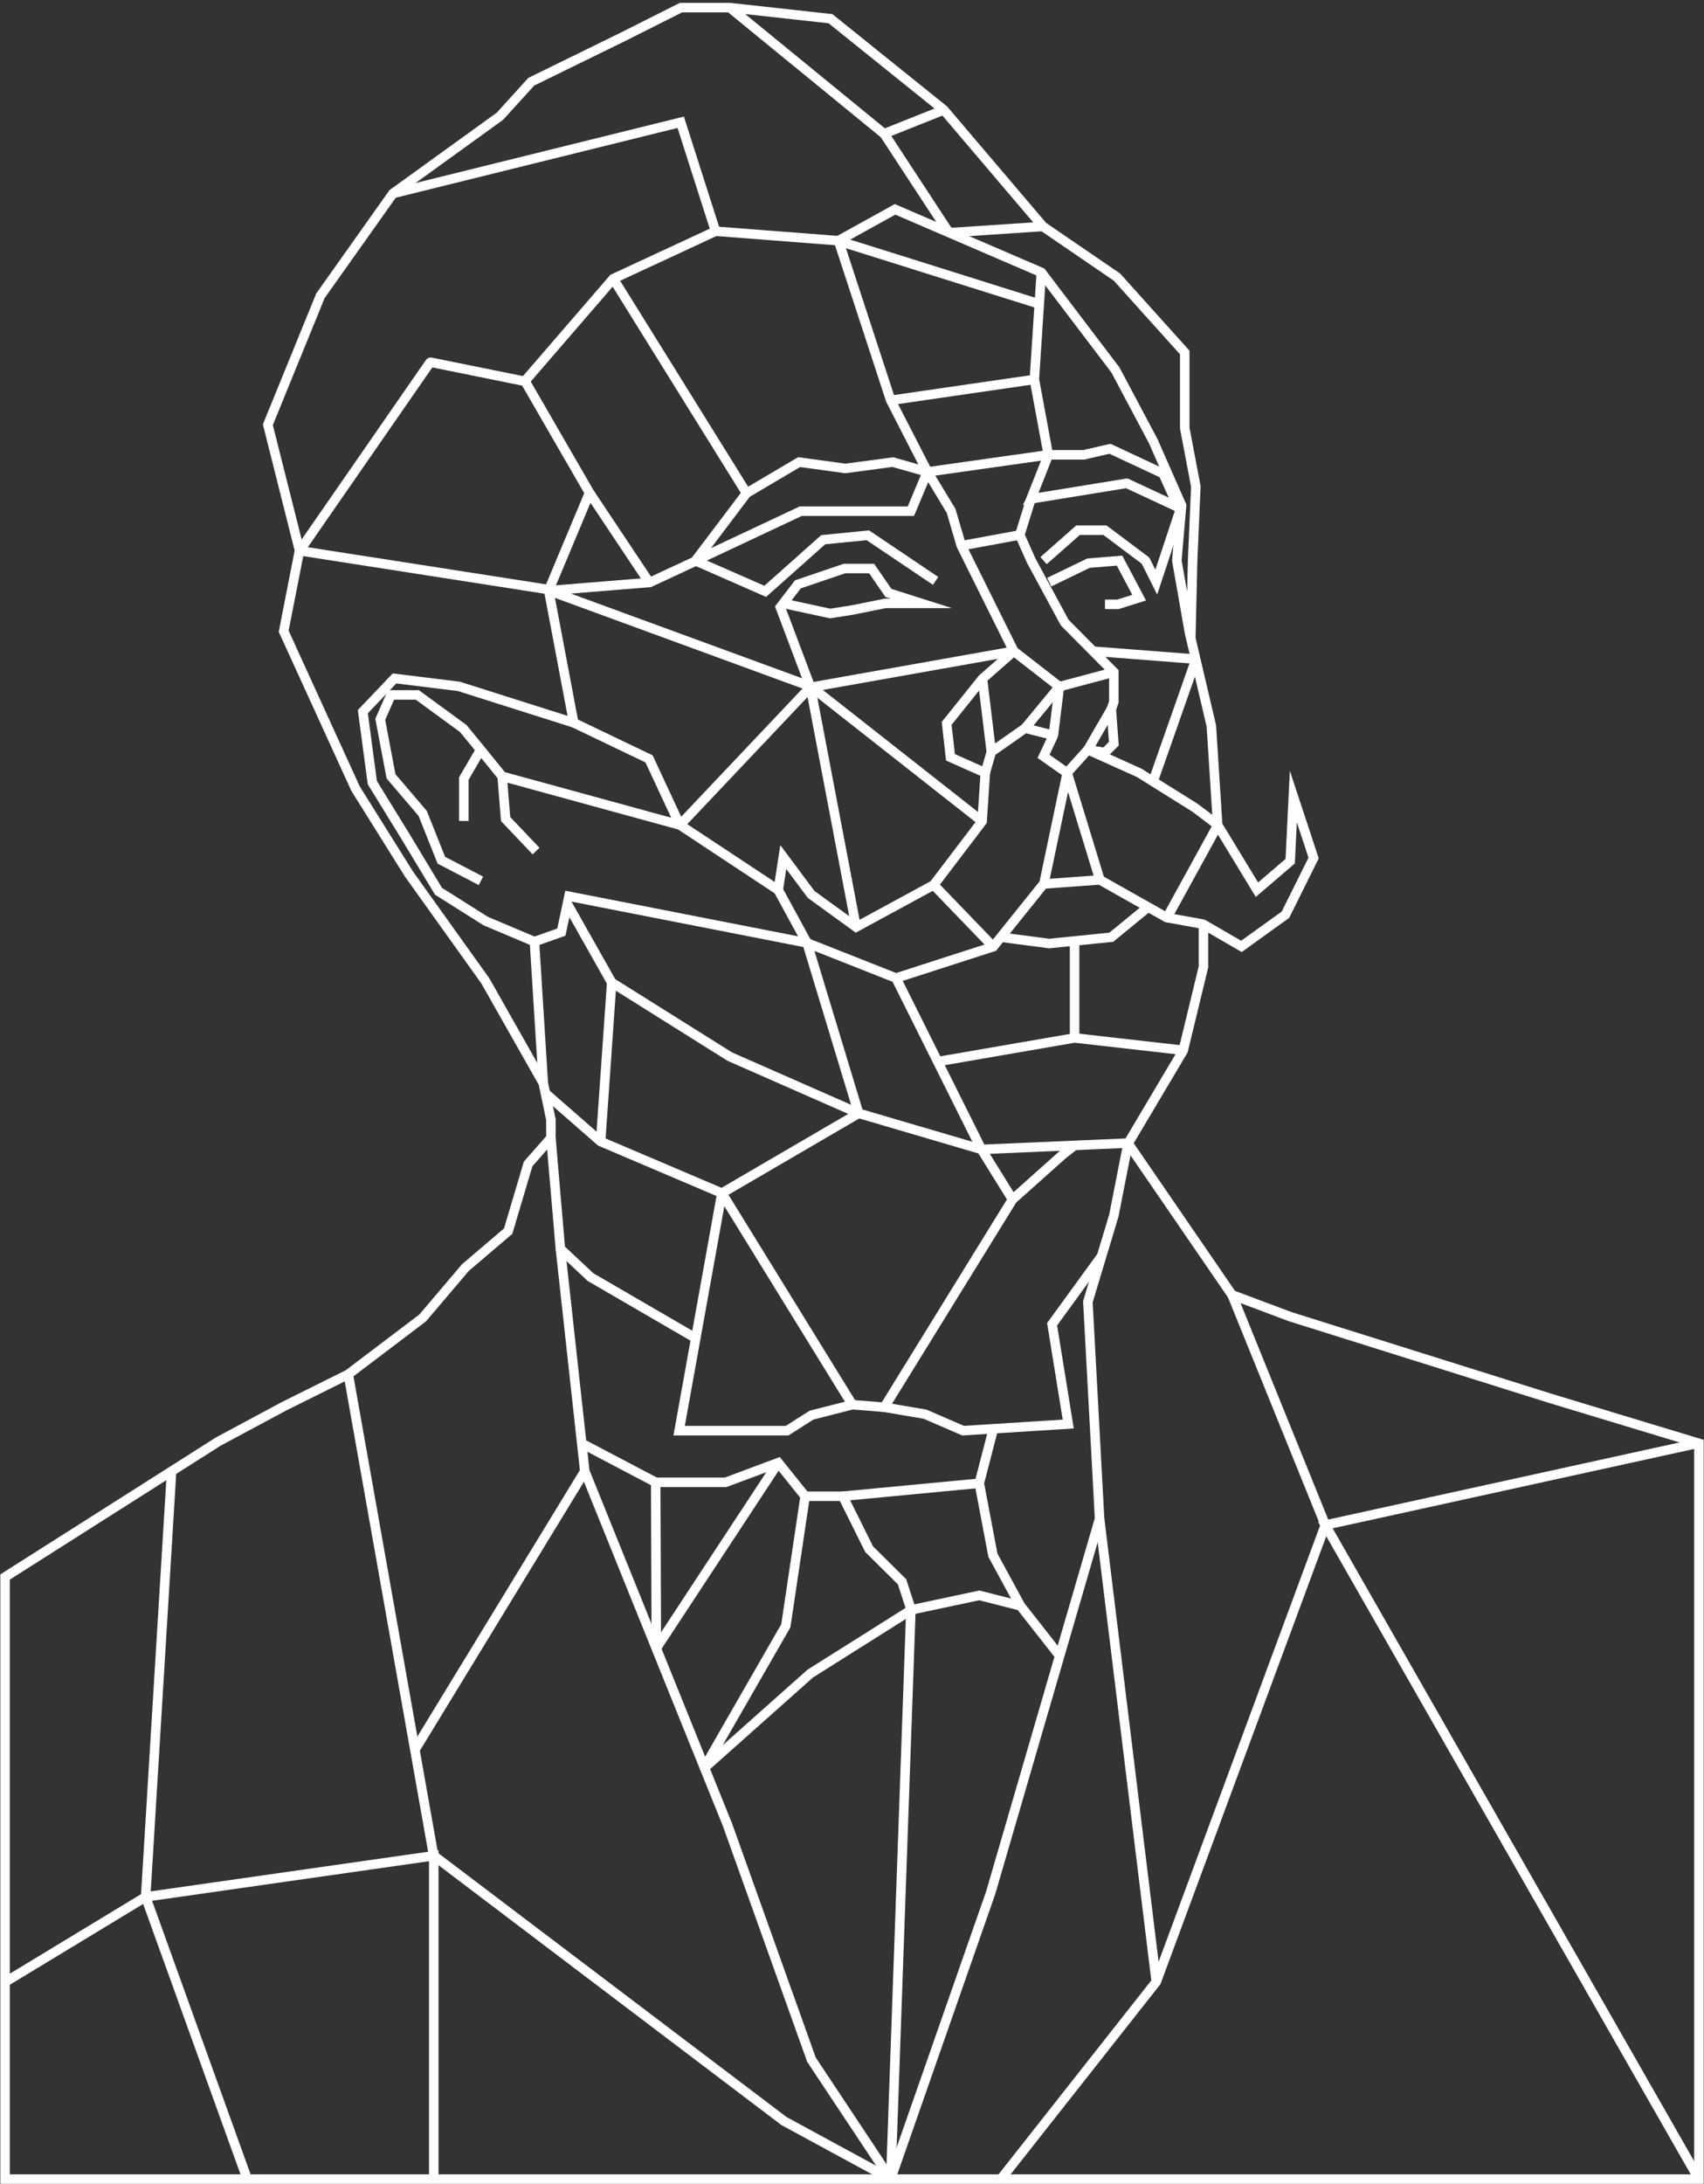 <?xml version="1.0" encoding="utf-8"?>
<!-- Generator: Adobe Illustrator 23.0.2, SVG Export Plug-In . SVG Version: 6.00 Build 0)  -->
<svg version="1.1" id="Слой_1" xmlns="http://www.w3.org/2000/svg" xmlns:xlink="http://www.w3.org/1999/xlink" x="0px" y="0px"
	 viewBox="0 0 538.2 689.6" style="enable-background:new 0 0 538.2 689.6;" xml:space="preserve">
<rect x="0" y="0" width="538.2" height="689.6" fill="#333333" stroke="none"/>
<style type="text/css">
	.st0{fill:none;stroke:#FFFFFF;stroke-width:3;stroke-miterlimit:10;}
</style>
<path class="st0" d="M177,394.3l7.7,70.2l45.1,111.7l26.5,74.1l24.7,37.2c0.1,0.2,0.4,0.2,0.5-0.1l31.4-89.8l34.4-118.1l-3.7-68.5
	l8.2-27.2l4.5-22.9l-46.3,2l-38.8-11.4l-40.7-17.9l-37.3-23.4l-14-24.8l-1.9,8.9l-8.5,3l-15.4-6.5l-14.9-9.4L128,264l-10.4-16.9
	l-3-22.4l10-10.5l20.3,2.5l36.3,11.5l-7.9-41.8l12.9-30.8l-20.4-35.3L193.7,88L226,73l38.8,3l17.9-9.9L328.9,86l23.4,30.8l11.9,22.4
	l9,20.4l-1.5,17.4l4,22.8l6.9,29.4l2,31.3l12.4,20.4l10.5-9l1-20.4l6.4,19.4l-8.9,17.9l-13.9,10l-11.9-6.9c-0.1,0-0.1,0-0.1,0.1
	v13.3l-6.4,26.4l-17.4,29.3l32.8,47.8l18.4,6.9l82.5,25.9l46.6,14.1V688H1.6V497.9L69,455.1L89.7,444l20.3-10.1l23.5-17.8l13.5-15.9
	l13.5-11.5l6.3-21.2l7.2-8.2v-5.8l-2.4-11.5l-18.3-32.3L129.2,276l-16.9-27l-22.7-49.7l5-25.5l-10-39.7l16.6-40.7l22.9-32.3
	l33.8-24.4l9.9-10.9l28.4-13.9l18.9-9.5h15.4l31.8,3.5l35.8,28.8l31.3,36.8l23.4,16l21.4,23.8v23.9l3.5,18.4l-1,22.9l-0.6,25.3"/>
<path class="st0" d="M219.7,177l16.1-21.3l16.6-9.8l14.6,2l15-2l10.2,2.9c0.4,0.1,0.6,0.5,0.4,0.9l-4.9,11.7h-34.8L219.7,177z"/>
<path class="st0" d="M325.8,157.1l5.3-13.4c0,0,0.1-0.1,0.1-0.1h11.1c0,0,0,0,0,0l8.2-1.9c0,0,0.1,0,0.1,0l16.7,7.8c0,0,0,0,0.1,0.1
	l4.6,10.2c0,0.1-0.1,0.2-0.2,0.2l-15.9-7.4c0,0,0,0-0.1,0l-30.1,4.9C325.8,157.3,325.8,157.2,325.8,157.1z"/>
<polygon class="st0" points="247.4,190.5 252,184.5 266.7,179.5 275.3,179.5 280.6,187.2 291,190.5 279.6,190.5 269.2,192.6 
	262.2,193.7 "/>
<polyline class="st0" points="331.4,183.8 343.8,177.8 353.6,177 359.8,188.7 353.1,190.8 349,190.8 "/>
<line class="st0" x1="351" y1="223.9" x2="343.6" y2="236.7"/>
<polyline class="st0" points="311.2,244 310.2,259.3 294.9,279.4 270.4,292.7 256.2,282.4 247.4,270.6 245.8,281 254.9,297.7 
	283,308.8 313.7,298.9 329.6,279.1 347.4,277.8 368.5,289.7 380.1,291.8 "/>
<path class="st0" d="M343.6,236.7l16.2,7.3l17.6,11l6.5,4.9c0.4,0.3,0.6,0.9,0.3,1.4l-15.6,28.4"/>
<polyline class="st0" points="316.1,295.9 331.4,297.9 351,295.9 362.6,286.4 "/>
<polyline class="st0" points="169.3,268.7 159.7,258.6 158.6,245.1 151.8,236.7 146.3,230 131.8,219.4 123.5,219.4 120.1,227.1 
	123.5,245.1 133.5,256.8 139.4,271.6 151.9,278.1 "/>
<polyline class="st0" points="146.5,259.2 146.5,245.8 151.8,236.7 "/>
<polyline class="st0" points="219.9,422.6 186.5,403.2 177,394.3 174,359.3 "/>
<polyline class="st0" points="339.3,361.7 335.7,364.5 319.8,378.7 279.3,444.3 292.2,446.5 304.2,451.7 337.4,449.6 332.3,418.1 
	348,396.5 "/>
<polyline class="st0" points="313.6,451.7 309.3,468.3 313.6,491 322.3,507 334.7,522.8 "/>
<polyline class="st0" points="287.7,508.3 309.3,503.7 322.3,507 "/>
<line class="st0" x1="269.2" y1="443.5" x2="279.3" y2="444.3"/>
<polyline class="st0" points="124.1,61.1 215,38.6 226,73 "/>
<path class="st0" d="M110,433.9l26.9,151.6c0,0.2,0.2,0.5,0.4,0.6l110.1,83.4c0,0,0.1,0.1,0.1,0.1l32.4,17.6
	c0.7,0.4,1.4-0.1,1.5-0.8l6.3-178.1"/>
<path class="st0" d="M325.7,157.3l-3.6,11.6l3.6,8.1l10.6,19.6l15.5,15.6v9.4l-0.8,2.3l0.8,10.9l-2.8,2.8l-5.4-0.9L337,244l-7.4-5.2
	l3-6.4c0-0.1,0-0.2-0.1-0.3l-8.7-2.2l-10.7,7.5l-1.9,6.6l-11-4.9l-1.2-10.7l11.3-14.1l9.9-8.7l-16.6-33.4l-3.2-10.9l-7.5-12.4
	l-11.6-22.6L265,76.5c-0.1-0.2,0.1-0.4,0.3-0.3L328.3,96"/>
<polyline class="st0" points="328.9,86 326.7,119.8 331.1,143.6 292.9,149 "/>
<line class="st0" x1="281.3" y1="126.4" x2="326.7" y2="119.8"/>
<polyline class="st0" points="158.6,245.1 214.8,260.5 245.8,281 "/>
<line class="st0" x1="193.7" y1="88" x2="235.8" y2="155.7"/>
<path class="st0" d="M256.2,216.8l-81.9-30c-0.2-0.1-0.2-0.4,0.1-0.4l30.7-2.5c0,0,0.1,0,0.1,0l14.6-6.8l21.9,9.6l18.3-16.3
	l14.1-1.4l21.4,14.4"/>
<line class="st0" x1="186.2" y1="155.6" x2="205" y2="183.8"/>
<path class="st0" d="M310.2,259.3L256.4,217c-0.1-0.1-0.3-0.1-0.5,0l-40.8,43.1c-0.2,0.2-0.5,0.1-0.6-0.1l-9.5-20.4l-23.8-11.4"/>
<line class="st0" x1="193.2" y1="310.2" x2="189.7" y2="360.4"/>
<line class="st0" x1="168.8" y1="297.3" x2="171.6" y2="342"/>
<polyline class="st0" points="178.3,282.7 254.9,297.7 271.2,351.5 228,376.7 269.2,443.5 256.3,446.8 248.6,451.7 214.5,451.7 
	228,376.7 189.7,360.4 172.3,345.2 "/>
<path class="st0" d="M329.4,71.5L301,73.4c-0.7,0-1.5-0.3-1.9-0.9l-19.8-30.2L230.5,2.4"/>
<line class="st0" x1="279.3" y1="42.2" x2="298.1" y2="34.7"/>
<polyline class="st0" points="270.4,292.7 256,217 320.2,205.6 334.6,216.8 332.7,232.2 "/>
<polyline class="st0" points="283,308.8 310,362.9 319.8,378.7 "/>
<polyline class="st0" points="295.4,335.3 339.4,327.7 373.7,331.6 "/>
<path class="st0" d="M345.3,205.6l31.1,2.4c0.7,0.1,1.1,0.7,0.9,1.4l-13.1,37.3"/>
<line class="st0" x1="339.4" y1="327.7" x2="339.4" y2="297.1"/>
<line class="st0" x1="246.2" y1="191" x2="256" y2="217"/>
<line class="st0" x1="313.1" y1="237.4" x2="310.3" y2="214.3"/>
<line class="st0" x1="303.6" y1="172.3" x2="322.1" y2="168.9"/>
<polyline class="st0" points="351.8,212.2 334.6,216.8 323.8,229.9 "/>
<path class="st0" d="M329.6,279.1"/>
<path class="st0" d="M207.1,468l0.2,51.8c0,0.2,0.2,0.3,0.3,0.1l38.2-58.1"/>
<path class="st0" d="M254.3,472.4l-6.1,40.9l-25.3,44c-0.1,0.2,0.1,0.3,0.3,0.2l32.7-29.1l31.9-20.1l-2.9-8.9l-10.4-10.3l-8.3-16.7
	H254.3l-8.5-10.6l-16.6,6.2h-22.1l-23.4-12.3"/>
<polyline class="st0" points="389.1,408.7 418.6,481.5 365.2,625.7 316.1,688 "/>
<path class="st0" d="M174.3,186.3L95.4,174c-0.4-0.1-0.6-0.5-0.3-0.8l40.6-58.6c0.1-0.2,0.3-0.3,0.5-0.2l29.6,6"/>
<path class="st0" d="M347.4,277.8l-10.1-33c-0.1-0.2-0.4-0.2-0.4,0l-7.2,34.3"/>
<polyline class="st0" points="536.6,455.6 418.6,481.5 536.6,688 "/>
<line class="st0" x1="184.7" y1="464.5" x2="131" y2="552.5"/>
<line class="st0" x1="347.3" y1="479.5" x2="365.2" y2="625.7"/>
<line class="st0" x1="294.9" y1="279.4" x2="313.7" y2="298.9"/>
<line class="st0" x1="309.3" y1="468.3" x2="266.1" y2="472.4"/>
<polyline class="st0" points="373.2,159.6 365.2,183.8 361.8,177 349,167.4 340.5,167.4 329.6,177 "/>
<polyline class="st0" points="1.6,625.8 46,598.9 137,585.9 137,688 "/>
<polyline class="st0" points="54.2,464.5 46,598.9 78.1,688 "/>
</svg>
